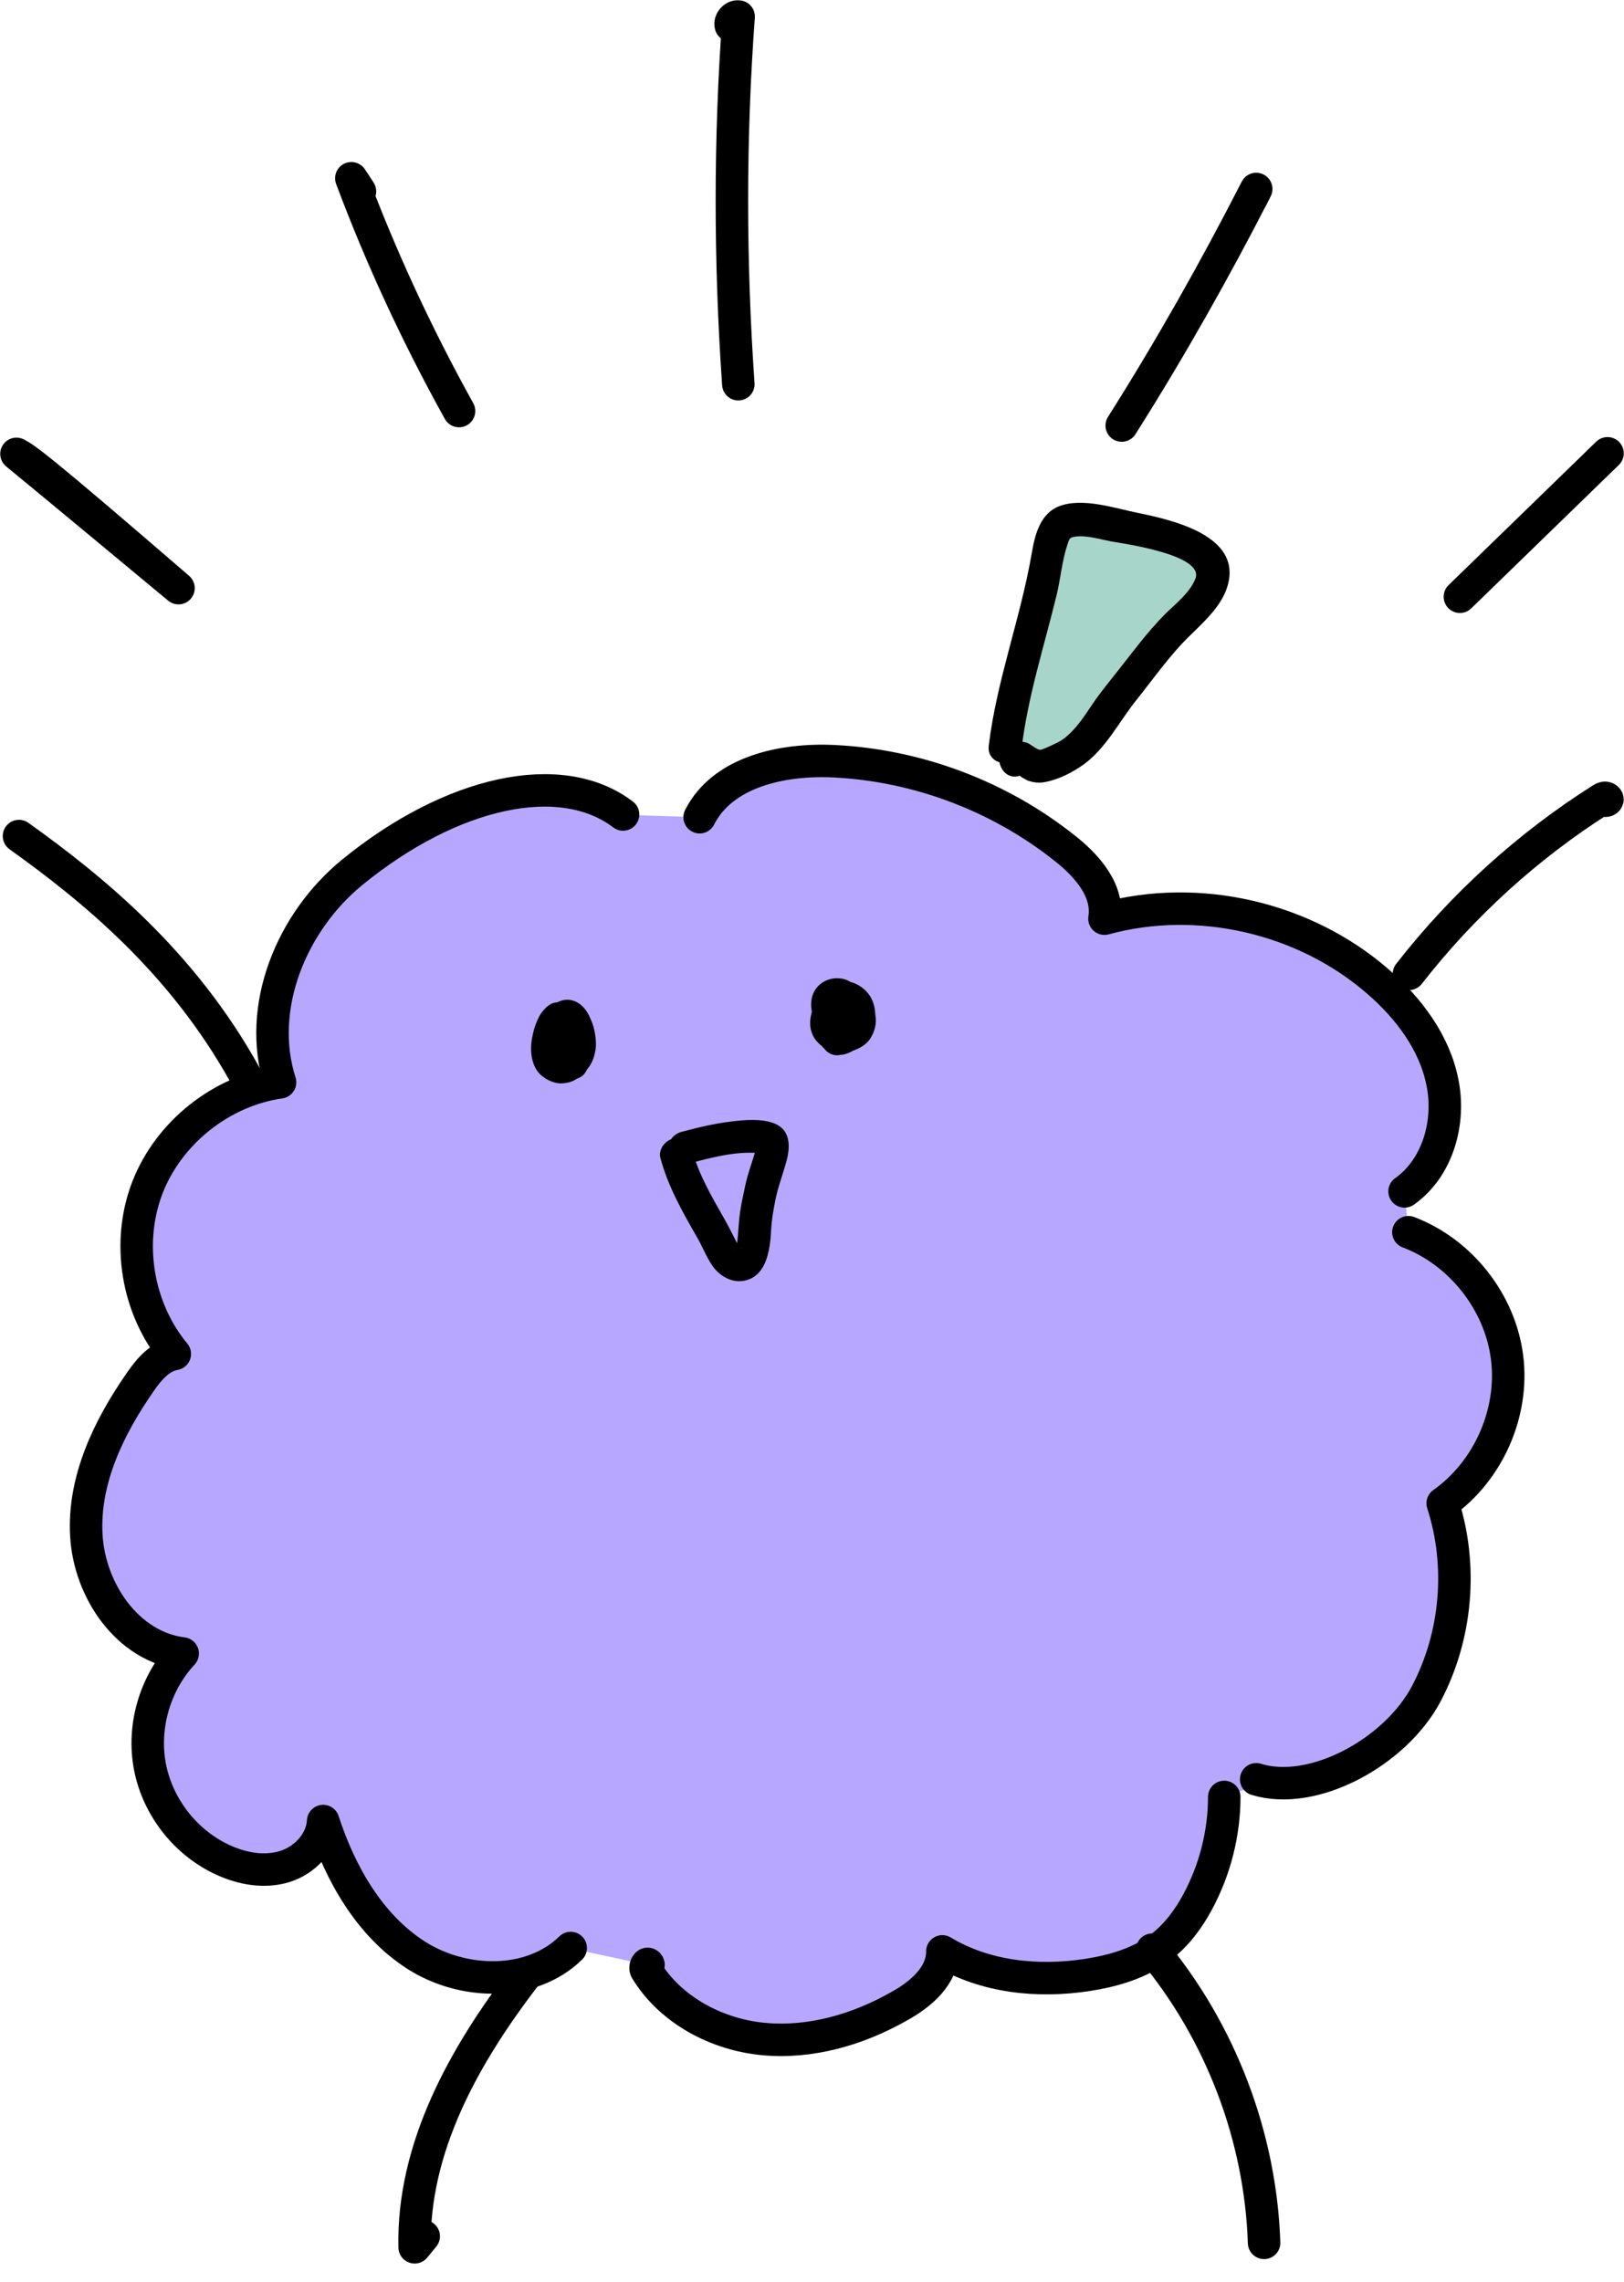 <svg width="79" height="111" viewBox="0 0 79 111" fill="none" xmlns="http://www.w3.org/2000/svg">
<g clip-path="url(#clip0_1540_5563)">
<path d="M27.744 94.778C25.814 96.662 22.518 96.588 20.232 95.133C17.945 93.678 16.539 91.167 15.702 88.601C15.663 89.628 14.817 90.51 13.835 90.814C12.854 91.118 11.761 90.927 10.838 90.496C9.036 89.669 7.664 87.936 7.281 85.98C6.898 84.023 7.498 81.909 8.87 80.451C6.196 80.118 4.329 77.383 4.181 74.693C4.033 72.004 5.277 69.422 6.819 67.225C7.235 66.622 7.765 65.999 8.486 65.878C6.647 63.662 6.133 60.452 7.161 57.768C8.205 55.086 10.762 53.056 13.605 52.665C12.44 49.035 14.149 44.873 17.117 42.449C21.946 38.504 27.269 37.333 30.291 39.636L34.034 39.755C35.162 37.517 38.075 36.908 40.577 37.031C44.633 37.231 48.608 38.727 51.785 41.255C52.874 42.123 53.945 43.326 53.727 44.69C58.3 43.443 63.449 44.639 67.02 47.739C68.516 49.033 69.766 50.706 70.166 52.648C70.551 54.588 69.941 56.799 68.326 57.957L68.512 59.942C71.058 60.908 72.972 63.341 73.312 66.034C73.653 68.727 72.4 71.566 70.18 73.13C71.163 76.162 70.865 79.597 69.373 82.411C67.88 85.225 63.889 87.417 61.107 86.557L61.713 86.618L59.553 87.431C59.551 89.204 59.1 90.963 58.266 92.522C57.809 93.379 57.213 94.173 56.445 94.756C55.433 95.524 54.155 95.895 52.895 96.09C50.489 96.46 47.921 96.201 45.84 94.943C45.848 96.137 44.774 97.043 43.733 97.615C41.733 98.751 39.426 99.421 37.144 99.207C34.861 98.993 32.612 97.799 31.424 95.842C31.341 95.705 31.496 95.447 31.545 95.597L27.744 94.778Z" fill="#B8A7FF"/>
<path d="M48.895 36.355C49.241 33.409 50.208 30.687 50.853 27.803C51.002 27.125 51.056 25.471 51.972 25.338C52.757 25.224 53.732 25.467 54.475 25.606C55.17 25.741 55.883 25.861 56.555 26.074C57.242 26.288 58.711 26.742 58.969 27.542C59.337 28.691 57.592 30.013 56.956 30.723C56.051 31.711 55.264 32.808 54.417 33.851C53.847 34.55 53.336 35.466 52.721 36.129C52.269 36.615 51.688 36.943 51.072 37.139C50.839 37.212 50.637 37.304 50.385 37.247C50.038 37.164 49.766 36.669 49.399 36.954" fill="#A8D5CA"/>
<path d="M11.905 52.268C8.864 46.789 4.517 43.241 0.924 40.671" stroke="black" stroke-width="1.58" stroke-miterlimit="10" stroke-linecap="round" stroke-linejoin="round"/>
<path d="M25.528 96.15C22.578 99.994 20.062 104.494 20.171 109.323C20.318 109.144 20.465 108.966 20.612 108.787" stroke="black" stroke-width="1.58" stroke-miterlimit="10" stroke-linecap="round" stroke-linejoin="round"/>
<path d="M56.05 94.845C59.371 98.822 61.321 103.933 61.492 109.107" stroke="black" stroke-width="1.58" stroke-miterlimit="10" stroke-linecap="round" stroke-linejoin="round"/>
<path d="M68.512 59.942C71.058 60.908 72.972 63.341 73.312 66.034C73.653 68.727 72.4 71.565 70.18 73.13C71.163 76.162 70.865 79.597 69.373 82.411C67.88 85.225 63.889 87.417 61.107 86.557" stroke="black" stroke-width="1.58" stroke-miterlimit="10" stroke-linecap="round" stroke-linejoin="round"/>
<path d="M59.554 87.415C59.553 89.188 59.102 90.947 58.268 92.506C57.811 93.363 57.215 94.157 56.447 94.74C55.435 95.508 54.157 95.879 52.896 96.074C50.49 96.444 47.922 96.185 45.841 94.927C45.85 96.121 44.776 97.028 43.735 97.599C41.735 98.735 39.428 99.405 37.145 99.191C34.862 98.977 32.614 97.783 31.426 95.826C31.343 95.689 31.498 95.431 31.547 95.581" stroke="black" stroke-width="1.58" stroke-miterlimit="10" stroke-linecap="round" stroke-linejoin="round"/>
<path d="M68.539 47.376C71.148 44.03 74.324 41.143 77.904 38.878C77.99 38.822 78.108 38.769 78.18 38.857C78.253 38.929 78.036 39.004 78.078 38.911" stroke="black" stroke-width="1.58" stroke-miterlimit="10" stroke-linecap="round" stroke-linejoin="round"/>
<path d="M68.326 57.957C69.939 56.815 70.567 54.59 70.166 52.648C69.782 50.708 68.516 49.033 67.019 47.739C63.449 44.639 58.3 43.443 53.727 44.69C53.945 43.326 52.876 42.107 51.785 41.255C48.608 38.727 44.633 37.231 40.577 37.031C38.075 36.908 35.16 37.533 34.034 39.755" stroke="black" stroke-width="1.58" stroke-miterlimit="10" stroke-linecap="round" stroke-linejoin="round"/>
<path d="M30.309 39.622C27.286 37.319 21.963 38.49 17.134 42.434C14.184 44.844 12.459 49.005 13.623 52.651C10.778 53.057 8.22 55.087 7.178 57.754C6.134 60.436 6.664 63.648 8.504 65.864C7.782 65.984 7.252 66.608 6.837 67.21C5.292 69.423 4.051 71.989 4.199 74.679C4.346 77.369 6.198 80.102 8.887 80.437C7.532 81.896 6.916 84.009 7.298 85.965C7.681 87.921 9.037 89.653 10.855 90.481C11.795 90.914 12.871 91.103 13.853 90.799C14.834 90.496 15.664 89.612 15.72 88.587C16.556 91.153 17.979 93.665 20.25 95.118C22.536 96.574 25.832 96.648 27.762 94.764" stroke="black" stroke-width="1.58" stroke-miterlimit="10" stroke-linecap="round" stroke-linejoin="round"/>
<path d="M27.316 51.405C27.726 51.495 28.194 51.333 28.422 50.985C28.668 50.623 28.63 50.2 28.46 49.812C28.345 49.511 28.128 49.263 27.875 49.061C27.755 48.968 27.618 48.89 27.479 48.827C27.262 48.741 27.006 48.731 26.801 48.84C26.648 48.921 26.541 49.023 26.431 49.157C26.268 49.334 26.164 49.565 26.078 49.782C25.971 50.045 25.91 50.329 25.867 50.598C25.78 51.138 25.854 51.838 26.264 52.25C26.529 52.502 26.881 52.683 27.25 52.704C27.588 52.706 27.936 52.612 28.185 52.379C28.632 51.941 28.725 51.338 28.657 50.735C28.595 50.229 28.327 49.686 27.854 49.429C27.517 49.25 27.174 49.135 26.791 49.258C26.458 49.369 26.223 49.619 26.094 49.945C26.011 50.13 25.988 50.353 25.983 50.562C25.991 50.804 26 51.031 26.075 51.248C26.159 51.53 26.263 51.782 26.449 52.011C26.664 52.274 26.94 52.415 27.272 52.48C27.905 52.593 28.531 52.14 28.674 51.526C28.808 50.992 28.754 50.406 28.482 49.911C28.346 49.656 28.162 49.412 27.903 49.257C27.691 49.123 27.474 49.036 27.232 49.044C26.892 49.058 26.677 49.278 26.459 49.514C26.295 49.707 26.156 49.967 26.082 50.217C25.985 50.546 25.953 50.865 25.983 51.206C26.07 51.94 26.691 52.486 27.433 52.481C27.803 52.486 28.199 52.397 28.469 52.118C28.755 51.84 28.884 51.515 28.953 51.151C29.012 50.883 28.992 50.607 28.954 50.346C28.917 50.068 28.833 49.786 28.713 49.532C28.532 49.095 28.186 48.689 27.692 48.639C27.213 48.591 26.795 48.903 26.578 49.3C26.439 49.56 26.316 49.822 26.24 50.088C26.167 50.339 26.107 50.607 26.114 50.865C26.115 51.171 26.148 51.481 26.298 51.754C26.476 52.062 26.755 52.332 27.116 52.432C27.288 52.482 27.462 52.516 27.639 52.517C27.897 52.511 28.124 52.502 28.335 52.33C28.493 52.201 28.561 51.998 28.66 51.815C28.742 51.646 28.707 51.352 28.626 51.199C28.546 51.03 28.371 50.851 28.183 50.8C27.98 50.731 27.755 50.724 27.567 50.834C27.514 50.877 27.447 50.903 27.395 50.946C27.289 51.032 27.212 51.153 27.168 51.278C27.129 51.338 27.107 51.4 27.069 51.461C27.264 51.287 27.474 51.115 27.669 50.941C27.653 50.94 27.621 50.937 27.604 50.951C27.669 50.941 27.749 50.949 27.814 50.94C27.701 50.944 27.605 50.935 27.494 50.924C27.556 50.946 27.635 50.954 27.698 50.976C27.635 50.954 27.572 50.948 27.511 50.909C27.572 50.948 27.634 50.97 27.694 51.008C27.648 50.988 27.618 50.968 27.589 50.933C27.632 50.986 27.693 51.024 27.736 51.077C27.707 51.042 27.663 51.005 27.634 50.97C27.677 51.023 27.702 51.09 27.745 51.142C27.718 51.091 27.691 51.04 27.68 50.991C27.706 51.058 27.715 51.123 27.741 51.19C27.717 51.107 27.694 51.008 27.688 50.911C27.698 50.976 27.69 51.056 27.699 51.122C27.699 50.961 27.717 50.785 27.749 50.627C27.727 50.689 27.719 50.769 27.696 50.831C27.754 50.579 27.843 50.331 27.963 50.101C27.925 50.161 27.902 50.224 27.864 50.284C27.904 50.208 27.96 50.133 28.016 50.058C27.963 50.101 27.925 50.161 27.872 50.205C27.891 50.174 27.927 50.145 27.96 50.133C27.907 50.176 27.84 50.201 27.788 50.244C27.805 50.23 27.839 50.217 27.855 50.219C27.788 50.244 27.722 50.254 27.655 50.279C27.671 50.281 27.689 50.267 27.705 50.268C27.639 50.278 27.559 50.27 27.494 50.279C27.51 50.281 27.526 50.282 27.542 50.284C27.48 50.262 27.4 50.254 27.338 50.231C27.354 50.233 27.384 50.252 27.4 50.254C27.339 50.215 27.277 50.193 27.216 50.154C27.247 50.174 27.261 50.191 27.276 50.209C27.233 50.156 27.172 50.118 27.129 50.065C27.174 50.102 27.201 50.153 27.244 50.206C27.201 50.153 27.175 50.086 27.132 50.033C27.215 50.17 27.28 50.322 27.33 50.472C27.304 50.405 27.295 50.34 27.269 50.273C27.331 50.456 27.36 50.652 27.372 50.847C27.363 50.782 27.371 50.702 27.361 50.636C27.363 50.782 27.363 50.943 27.332 51.085C27.355 51.022 27.363 50.943 27.385 50.88C27.36 50.975 27.335 51.053 27.296 51.129C27.334 51.069 27.356 51.007 27.395 50.946C27.374 50.992 27.335 51.053 27.3 51.081C27.353 51.038 27.391 50.978 27.444 50.935C27.409 50.963 27.374 50.992 27.339 51.021C27.391 50.978 27.458 50.952 27.511 50.909C27.46 50.936 27.425 50.965 27.359 50.975C27.427 50.949 27.492 50.94 27.559 50.914C27.509 50.925 27.444 50.935 27.379 50.944C27.444 50.935 27.524 50.943 27.589 50.933C27.492 50.94 27.396 50.93 27.302 50.904C27.364 50.927 27.444 50.935 27.506 50.957C27.458 50.952 27.412 50.931 27.366 50.911C27.427 50.949 27.489 50.971 27.549 51.01C27.503 50.989 27.458 50.952 27.414 50.916C27.457 50.968 27.517 51.007 27.56 51.059C27.532 51.024 27.503 50.989 27.474 50.954C27.517 51.007 27.543 51.074 27.586 51.126C27.559 51.075 27.532 51.024 27.506 50.957C27.532 51.024 27.541 51.09 27.567 51.157C27.543 51.074 27.535 50.992 27.527 50.911C27.537 50.976 27.529 51.056 27.538 51.121C27.535 50.992 27.546 50.881 27.575 50.755C27.553 50.817 27.545 50.897 27.522 50.959C27.553 50.817 27.597 50.692 27.658 50.57C27.62 50.63 27.597 50.692 27.559 50.753C27.601 50.66 27.658 50.57 27.73 50.496C27.677 50.539 27.639 50.6 27.586 50.643C27.639 50.6 27.676 50.555 27.744 50.514C27.481 50.568 27.219 50.606 26.956 50.66C27.004 50.665 27.05 50.686 27.081 50.705C27.02 50.666 26.958 50.644 26.897 50.606C26.943 50.627 27.004 50.665 27.049 50.702C27.006 50.649 26.945 50.611 26.902 50.558C26.961 50.612 27.018 50.682 27.06 50.751C27.017 50.698 26.991 50.631 26.948 50.579C27.018 50.682 27.071 50.8 27.107 50.917C27.082 50.85 27.073 50.785 27.047 50.718C27.098 50.852 27.115 50.998 27.133 51.145C27.163 51.003 27.154 50.938 27.16 50.874C27.165 50.987 27.154 51.099 27.128 51.193C27.15 51.131 27.158 51.051 27.181 50.989C27.158 51.051 27.136 51.113 27.114 51.175C27.152 51.115 27.174 51.053 27.213 50.992C27.194 51.022 27.173 51.069 27.138 51.097C27.19 51.054 27.229 50.994 27.281 50.951C27.262 50.981 27.229 50.994 27.194 51.022C27.246 50.979 27.313 50.954 27.366 50.911C27.332 50.923 27.297 50.952 27.264 50.965C27.331 50.939 27.396 50.93 27.463 50.904C27.43 50.917 27.38 50.928 27.348 50.925C27.414 50.916 27.494 50.924 27.559 50.914C27.494 50.924 27.446 50.919 27.383 50.896C27.446 50.919 27.525 50.927 27.588 50.949C27.556 50.946 27.525 50.927 27.509 50.925C27.57 50.964 27.632 50.986 27.693 51.024C27.663 51.005 27.616 50.984 27.588 50.949C27.631 51.002 27.691 51.04 27.734 51.093C27.69 51.056 27.647 51.004 27.619 50.952C27.663 51.005 27.688 51.072 27.731 51.125C27.661 51.021 27.623 50.92 27.586 50.804C27.612 50.871 27.621 50.937 27.647 51.004C27.597 50.853 27.564 50.705 27.564 50.544C27.573 50.609 27.566 50.689 27.575 50.755C27.57 50.641 27.58 50.546 27.591 50.434C27.569 50.496 27.561 50.576 27.538 50.638C27.545 50.574 27.566 50.528 27.602 50.483C27.564 50.544 27.542 50.606 27.503 50.667C27.522 50.636 27.542 50.606 27.561 50.576C27.508 50.619 27.47 50.679 27.417 50.723C27.435 50.708 27.452 50.694 27.47 50.679C27.417 50.723 27.35 50.748 27.297 50.791C27.315 50.777 27.332 50.762 27.364 50.766C27.297 50.791 27.232 50.801 27.165 50.826C27.183 50.812 27.214 50.815 27.246 50.818C27.181 50.828 27.101 50.82 27.036 50.829C27.068 50.832 27.099 50.836 27.131 50.839C27.069 50.816 26.989 50.808 26.927 50.786C26.991 50.792 27.036 50.829 27.098 50.852C27.037 50.813 26.975 50.791 26.915 50.752C26.975 50.791 27.036 50.829 27.08 50.866C27.037 50.813 26.977 50.775 26.934 50.722C26.978 50.759 27.021 50.812 27.049 50.863C27.005 50.81 26.98 50.743 26.937 50.69C26.993 50.776 27.032 50.861 27.056 50.944C27.031 50.877 27.021 50.812 26.996 50.745C27.047 50.879 27.064 51.025 27.067 51.155C27.058 51.089 27.066 51.009 27.056 50.944C27.059 51.073 27.048 51.185 27.035 51.312C27.058 51.25 27.066 51.17 27.088 51.108C27.064 51.187 27.04 51.265 27 51.341C27.038 51.281 27.061 51.218 27.099 51.158C27.078 51.204 27.042 51.249 27.005 51.293C27.058 51.25 27.096 51.19 27.149 51.147C27.114 51.175 27.094 51.206 27.059 51.234C27.112 51.191 27.179 51.166 27.232 51.123C27.198 51.136 27.163 51.164 27.13 51.177C27.197 51.151 27.262 51.142 27.329 51.117C27.296 51.129 27.246 51.14 27.214 51.137C27.28 51.128 27.359 51.136 27.425 51.126C27.359 51.136 27.311 51.131 27.249 51.108C27.311 51.131 27.391 51.139 27.453 51.161C27.375 51.137 27.313 51.115 27.251 51.093C27.311 51.131 27.374 51.153 27.434 51.192C27.388 51.171 27.358 51.152 27.329 51.117C27.372 51.169 27.433 51.208 27.476 51.26C27.447 51.225 27.402 51.188 27.374 51.153C27.417 51.206 27.442 51.273 27.485 51.326C27.442 51.273 27.417 51.206 27.406 51.157C27.431 51.224 27.441 51.289 27.466 51.356C27.429 51.239 27.409 51.125 27.404 51.011C27.414 51.077 27.406 51.157 27.415 51.222C27.404 51.011 27.425 50.804 27.479 50.584C27.457 50.646 27.449 50.726 27.427 50.788C27.481 50.568 27.55 50.365 27.651 50.166C27.612 50.227 27.59 50.289 27.551 50.349C27.593 50.257 27.649 50.182 27.721 50.109C27.668 50.152 27.63 50.212 27.577 50.255C27.595 50.241 27.612 50.227 27.631 50.196C27.368 50.25 27.106 50.288 26.843 50.342C26.891 50.347 26.921 50.366 26.968 50.387C26.907 50.349 26.845 50.327 26.784 50.288C26.845 50.327 26.905 50.365 26.95 50.401C26.907 50.349 26.846 50.31 26.803 50.258C26.877 50.33 26.95 50.401 27.006 50.488C26.963 50.435 26.937 50.368 26.894 50.315C26.951 50.386 26.991 50.47 27.015 50.553C26.99 50.486 26.98 50.421 26.955 50.354C26.966 50.403 26.977 50.453 26.986 50.518C26.977 50.453 26.985 50.373 26.976 50.307C26.972 50.339 26.969 50.371 26.966 50.403C26.988 50.341 26.996 50.261 27.019 50.199C27.017 50.215 27.015 50.231 26.998 50.245C27.036 50.185 27.059 50.122 27.097 50.062C27.095 50.078 27.078 50.092 27.06 50.106C27.113 50.063 27.151 50.003 27.204 49.96C27.186 49.974 27.186 49.974 27.169 49.989C27.221 49.946 27.288 49.92 27.341 49.877C27.324 49.891 27.308 49.89 27.29 49.904C27.357 49.879 27.423 49.869 27.49 49.844C27.456 49.856 27.44 49.855 27.407 49.867C27.472 49.858 27.552 49.866 27.617 49.856C27.552 49.866 27.49 49.844 27.426 49.837C27.236 49.802 26.984 49.905 26.843 50.02C26.685 50.149 26.567 50.363 26.562 50.572C26.557 50.781 26.6 50.995 26.745 51.154C26.788 51.207 26.849 51.245 26.892 51.298C27.048 51.346 27.172 51.391 27.316 51.405Z" fill="black"/>
<path d="M40.208 49.805C40.247 50.05 40.351 50.303 40.508 50.496C40.711 50.726 40.988 50.85 41.274 50.895C41.401 50.908 41.531 50.905 41.646 50.884C41.907 50.846 42.088 50.655 42.235 50.476C42.345 50.343 42.428 50.157 42.492 50.003C42.617 49.564 42.611 49.145 42.459 48.727C42.307 48.324 41.983 48.018 41.613 47.852C41.213 47.666 40.755 47.733 40.394 47.954C40.083 48.165 39.875 48.466 39.728 48.806C39.495 49.362 39.509 50.024 39.776 50.567C39.883 50.787 40.039 50.996 40.251 51.13C40.509 51.285 40.808 51.364 41.106 51.281C41.537 51.163 41.872 50.875 42.104 50.495C42.316 50.146 42.486 49.744 42.494 49.342C42.512 48.845 42.34 48.312 41.882 48.056C41.639 47.919 41.374 47.828 41.083 47.831C40.857 47.84 40.645 47.867 40.44 47.975C40.218 48.098 40.092 48.23 39.929 48.407C39.748 48.614 39.591 48.889 39.516 49.155C39.399 49.514 39.362 49.881 39.488 50.232C39.734 50.982 40.694 51.368 41.427 51.136C41.81 51.014 42.185 50.81 42.383 50.443C42.599 50.062 42.674 49.635 42.54 49.202C42.443 48.886 42.33 48.569 42.114 48.321C41.897 48.074 41.608 47.9 41.272 47.882C40.729 47.827 40.246 48.149 39.945 48.57C39.664 48.96 39.515 49.477 39.612 49.954C39.69 50.3 39.858 50.559 40.125 50.779C40.229 50.87 40.368 50.933 40.507 50.995C40.77 51.102 41.058 51.115 41.328 50.997C41.871 50.73 42.114 50.078 42.124 49.498C42.139 48.871 41.976 48.243 41.469 47.837C41.202 47.617 40.822 47.546 40.477 47.608C40.05 47.694 39.7 47.965 39.547 48.368C39.329 48.927 39.555 49.562 39.761 50.082C39.823 50.265 39.902 50.435 39.964 50.618C39.939 50.551 39.929 50.486 39.904 50.419C39.929 50.486 39.953 50.569 39.961 50.65C39.952 50.585 39.96 50.505 39.95 50.439C39.949 50.455 39.949 50.455 39.947 50.471C39.942 50.68 40.001 50.896 40.13 51.054C40.259 51.212 40.473 51.33 40.682 51.335C41.1 51.345 41.532 51.05 41.545 50.6C41.56 50.296 41.458 50.028 41.358 49.743C41.267 49.525 41.176 49.306 41.103 49.073C41.129 49.14 41.138 49.206 41.164 49.273C41.116 49.107 41.068 48.941 41.052 48.778C41.062 48.843 41.054 48.923 41.063 48.989C41.054 48.923 41.06 48.859 41.083 48.797C41.06 48.859 41.052 48.939 41.03 49.001C41.035 48.953 41.054 48.923 41.075 48.877C41.036 48.938 41.014 49 40.975 49.06C40.995 49.03 41.014 49 41.033 48.969C40.98 49.013 40.942 49.073 40.889 49.116C40.908 49.086 40.942 49.073 40.959 49.059C40.907 49.102 40.84 49.127 40.787 49.17C40.822 49.142 40.856 49.129 40.905 49.118C40.838 49.143 40.773 49.153 40.706 49.178C40.755 49.167 40.805 49.156 40.87 49.146C40.805 49.156 40.725 49.148 40.66 49.157C40.691 49.161 40.723 49.164 40.771 49.169C40.709 49.146 40.629 49.138 40.567 49.116C40.599 49.119 40.645 49.14 40.675 49.159C40.615 49.121 40.553 49.098 40.492 49.06C40.522 49.079 40.553 49.098 40.581 49.133C40.538 49.081 40.478 49.042 40.435 48.99C40.479 49.026 40.507 49.078 40.55 49.13C40.507 49.078 40.481 49.011 40.438 48.958C40.479 49.026 40.519 49.111 40.543 49.194C40.518 49.127 40.508 49.062 40.483 48.995C40.532 49.145 40.549 49.291 40.567 49.438C40.557 49.373 40.565 49.293 40.556 49.227C40.557 49.373 40.557 49.534 40.527 49.676C40.549 49.614 40.557 49.534 40.58 49.472C40.554 49.566 40.528 49.66 40.487 49.752C40.525 49.692 40.547 49.63 40.586 49.569C40.565 49.615 40.528 49.66 40.492 49.704C40.544 49.661 40.583 49.601 40.635 49.558C40.616 49.588 40.581 49.617 40.547 49.63C40.6 49.587 40.667 49.561 40.72 49.518C40.702 49.532 40.669 49.545 40.651 49.559C40.862 49.548 41.072 49.537 41.267 49.525C41.189 49.501 41.127 49.478 41.065 49.456C41.125 49.494 41.187 49.517 41.248 49.555C41.202 49.534 41.157 49.498 41.112 49.461C41.155 49.514 41.216 49.552 41.259 49.605C41.23 49.569 41.186 49.533 41.173 49.499C41.216 49.552 41.241 49.619 41.285 49.672C41.256 49.636 41.229 49.585 41.218 49.536C41.243 49.603 41.253 49.668 41.278 49.735C41.267 49.686 41.241 49.619 41.248 49.555C41.257 49.62 41.249 49.7 41.259 49.766C41.251 49.684 41.259 49.605 41.283 49.526C41.261 49.589 41.253 49.668 41.23 49.731C41.256 49.636 41.281 49.542 41.339 49.452C41.301 49.512 41.278 49.574 41.24 49.635C41.281 49.542 41.355 49.453 41.411 49.378C41.358 49.421 41.32 49.482 41.267 49.525C41.321 49.466 41.374 49.423 41.444 49.365C41.392 49.408 41.325 49.434 41.272 49.477C41.323 49.45 41.374 49.423 41.423 49.412C41.356 49.437 41.291 49.447 41.224 49.472C41.273 49.461 41.307 49.448 41.355 49.453C41.289 49.463 41.21 49.455 41.144 49.464C41.176 49.467 41.208 49.471 41.256 49.475C41.194 49.453 41.114 49.445 41.052 49.422C41.084 49.426 41.13 49.447 41.16 49.466C41.1 49.427 41.037 49.405 40.977 49.367C41.023 49.387 41.053 49.407 41.082 49.442C41.039 49.389 40.978 49.351 40.935 49.298C40.98 49.335 41.023 49.387 41.065 49.456C41.022 49.403 40.996 49.336 40.953 49.284C41.023 49.387 41.06 49.504 41.096 49.62C41.071 49.553 41.061 49.488 41.036 49.421C41.072 49.537 41.095 49.636 41.115 49.751C41.106 49.686 41.114 49.606 41.104 49.541C41.114 49.606 41.107 49.67 41.085 49.732C41.107 49.67 41.115 49.59 41.138 49.528C41.131 49.592 41.111 49.638 41.072 49.699C41.111 49.638 41.133 49.576 41.171 49.515C41.133 49.576 41.096 49.62 41.058 49.681C41.111 49.638 41.149 49.577 41.202 49.534C41.149 49.577 41.112 49.622 41.044 49.663C41.096 49.62 41.163 49.595 41.216 49.552C41.147 49.593 41.08 49.619 41.013 49.644C41.08 49.619 41.146 49.609 41.213 49.584C41.13 49.608 41.047 49.632 40.967 49.623C41.032 49.614 41.112 49.622 41.178 49.612C41.096 49.62 41.001 49.611 40.922 49.587C40.985 49.609 41.064 49.617 41.127 49.64C41.048 49.616 40.97 49.592 40.91 49.553C40.97 49.592 41.032 49.614 41.093 49.652C41.017 49.612 40.958 49.558 40.883 49.502C40.926 49.555 40.986 49.593 41.029 49.646C41.015 49.628 40.985 49.609 40.972 49.576C41.015 49.628 41.04 49.695 41.083 49.748C41.055 49.713 41.042 49.679 41.029 49.646C41.055 49.713 41.064 49.778 41.09 49.845C41.079 49.796 41.069 49.73 41.058 49.681C41.068 49.746 41.059 49.826 41.069 49.892C41.063 49.794 41.071 49.715 41.096 49.62C41.074 49.683 41.066 49.762 41.044 49.825C41.074 49.683 41.119 49.558 41.179 49.435C41.141 49.496 41.119 49.558 41.08 49.619C41.139 49.512 41.199 49.405 41.288 49.317C41.235 49.361 41.197 49.421 41.144 49.464C41.199 49.405 41.251 49.362 41.32 49.321C41.267 49.364 41.2 49.389 41.148 49.432C41.199 49.405 41.234 49.376 41.283 49.365C41.216 49.391 41.151 49.4 41.084 49.426C41.117 49.413 41.151 49.4 41.183 49.404C41.117 49.413 41.037 49.405 40.972 49.414C41.053 49.407 41.149 49.416 41.227 49.44C41.165 49.418 41.085 49.41 41.023 49.387C41.071 49.392 41.133 49.415 41.179 49.435C41.119 49.397 41.057 49.375 40.996 49.336C41.042 49.357 41.072 49.376 41.101 49.411C41.058 49.359 40.998 49.32 40.955 49.268C40.983 49.303 41.014 49.322 41.042 49.357C40.999 49.304 40.974 49.237 40.931 49.185C40.959 49.22 40.971 49.269 40.983 49.303C40.958 49.236 40.948 49.17 40.923 49.103C40.948 49.17 40.958 49.236 40.951 49.3C40.942 49.234 40.95 49.154 40.94 49.089C40.947 49.186 40.935 49.298 40.91 49.392C40.932 49.33 40.94 49.25 40.963 49.188C40.931 49.346 40.868 49.485 40.806 49.623C40.844 49.563 40.867 49.501 40.905 49.44C40.844 49.563 40.768 49.684 40.678 49.772C40.731 49.729 40.769 49.668 40.822 49.625C40.768 49.684 40.697 49.741 40.629 49.783C40.681 49.74 40.748 49.714 40.801 49.671C40.766 49.7 40.717 49.711 40.665 49.738C40.733 49.713 40.798 49.703 40.865 49.678C40.831 49.69 40.8 49.687 40.766 49.7C40.831 49.69 40.911 49.698 40.977 49.689C40.945 49.686 40.929 49.684 40.897 49.681C40.959 49.703 41.039 49.711 41.101 49.734C41.069 49.73 41.055 49.713 41.039 49.711C41.099 49.75 41.162 49.772 41.222 49.81C41.192 49.791 41.178 49.774 41.147 49.754C41.19 49.807 41.251 49.845 41.294 49.898C41.265 49.863 41.235 49.844 41.208 49.793C41.251 49.845 41.276 49.913 41.319 49.965C41.278 49.897 41.238 49.812 41.214 49.729C41.24 49.796 41.249 49.861 41.275 49.928C41.238 49.812 41.203 49.679 41.2 49.55C41.209 49.616 41.202 49.696 41.211 49.761C41.208 49.632 41.221 49.504 41.25 49.378C41.227 49.44 41.219 49.52 41.197 49.582C41.226 49.456 41.27 49.332 41.331 49.209C41.293 49.27 41.27 49.332 41.232 49.392C41.272 49.316 41.33 49.225 41.384 49.166C41.331 49.209 41.293 49.27 41.24 49.313C41.277 49.268 41.33 49.225 41.381 49.198C41.328 49.241 41.261 49.266 41.208 49.309C41.243 49.281 41.293 49.27 41.326 49.257C41.259 49.282 41.194 49.292 41.127 49.317C41.176 49.306 41.21 49.293 41.258 49.298C41.192 49.308 41.112 49.3 41.047 49.309C41.095 49.314 41.127 49.317 41.159 49.321C41.096 49.298 41.017 49.29 40.955 49.268C41.018 49.274 41.065 49.295 41.125 49.333C41.065 49.295 41.002 49.273 40.942 49.234C40.988 49.255 41.033 49.292 41.077 49.328C41.034 49.276 40.974 49.237 40.931 49.185C40.99 49.239 41.033 49.292 41.076 49.344C41.033 49.292 41.007 49.225 40.964 49.172C41.006 49.241 41.033 49.292 41.057 49.375C41.031 49.308 41.022 49.242 40.996 49.175C41.034 49.276 41.041 49.373 41.047 49.47C41.037 49.405 41.045 49.325 41.036 49.26C41.042 49.357 41.033 49.453 41.005 49.563C41.028 49.501 41.036 49.421 41.058 49.359C41.034 49.437 41.01 49.515 40.97 49.592C41.009 49.531 41.031 49.469 41.069 49.408C41.031 49.469 40.993 49.529 40.954 49.59C41.007 49.547 41.045 49.486 41.098 49.443C41.08 49.458 41.063 49.472 41.045 49.486C41.163 49.434 41.299 49.367 41.417 49.314C41.401 49.313 41.384 49.327 41.368 49.325C41.433 49.316 41.513 49.324 41.578 49.315C41.53 49.31 41.481 49.321 41.435 49.3C41.497 49.322 41.577 49.33 41.639 49.353C41.607 49.35 41.577 49.33 41.561 49.329C41.621 49.367 41.684 49.389 41.744 49.428C41.714 49.409 41.7 49.391 41.669 49.372C41.712 49.425 41.773 49.463 41.816 49.516C41.801 49.498 41.771 49.479 41.758 49.445C41.801 49.498 41.827 49.565 41.87 49.618C41.841 49.583 41.83 49.533 41.803 49.482C41.829 49.549 41.838 49.615 41.864 49.682C41.852 49.632 41.841 49.583 41.83 49.533C41.759 49.123 41.307 48.804 40.896 48.891C40.42 48.972 40.139 49.363 40.208 49.805Z" fill="black"/>
<path d="M33.495 56.605C34.555 56.325 35.681 56.02 36.787 56.083C36.883 56.092 36.978 56.102 37.074 56.111C37.281 56.133 37.029 56.075 37.122 56.116C37.029 56.075 36.704 55.784 36.814 55.65C36.779 55.679 36.795 55.842 36.774 55.888C36.617 56.484 36.384 57.041 36.257 57.657C36.134 58.24 35.995 58.823 35.95 59.43C35.921 59.718 35.909 59.99 35.88 60.278C35.871 60.373 35.861 60.469 35.836 60.563C35.813 60.625 35.789 60.703 35.767 60.766C35.764 60.797 35.746 60.812 35.743 60.844C35.781 60.783 35.781 60.783 35.744 60.828C35.658 60.883 35.779 60.799 35.764 60.797C35.846 60.774 35.933 60.718 36.03 60.712C36.143 60.707 35.979 60.739 36.014 60.71C36.03 60.712 36.044 60.729 36.044 60.729C36.106 60.752 36.091 60.75 36.03 60.712C36.03 60.712 36.118 60.801 36.06 60.731C36.032 60.696 36.003 60.66 35.958 60.624C35.901 60.553 35.958 60.624 35.957 60.64C35.915 60.571 35.874 60.502 35.832 60.434C35.643 60.076 35.471 59.704 35.265 59.345C34.663 58.285 33.989 57.138 33.698 56.029C33.579 55.614 33.208 55.303 32.764 55.387C32.37 55.46 32.019 55.908 32.122 56.321C32.484 57.679 33.181 58.926 33.88 60.14C34.156 60.603 34.345 61.122 34.654 61.572C35.048 62.143 35.752 62.504 36.44 62.235C37.128 61.966 37.35 61.199 37.448 60.548C37.5 60.199 37.505 59.829 37.54 59.478C37.577 59.111 37.644 58.763 37.713 58.4C37.845 57.736 38.083 57.132 38.262 56.473C38.444 55.782 38.461 54.978 37.688 54.659C37.053 54.401 36.223 54.479 35.571 54.558C34.755 54.653 33.962 54.847 33.168 55.057C32.755 55.16 32.442 55.548 32.526 55.991C32.632 56.373 33.066 56.706 33.495 56.605Z" fill="black"/>
<path d="M49.695 36.42C50 33.873 50.793 31.439 51.398 28.954C51.592 28.151 51.663 27.288 51.919 26.509C52.011 26.228 52.019 26.148 52.281 26.11C52.822 26.02 53.509 26.234 54.047 26.337C54.648 26.445 58.606 26.989 58.15 28.152C57.869 28.865 57.155 29.389 56.635 29.917C55.809 30.752 55.118 31.698 54.398 32.608C53.99 33.131 53.551 33.651 53.173 34.209C52.813 34.736 52.467 35.297 51.988 35.733C51.774 35.937 51.533 36.09 51.263 36.208C51.127 36.274 50.671 36.486 50.591 36.478C50.369 36.44 50.153 36.192 49.918 36.12C49.604 36.04 49.309 36.091 49.036 36.241C48.133 36.73 48.809 38.168 49.729 37.68C49.54 37.79 49.403 37.551 49.669 37.787C49.745 37.843 49.913 37.925 49.974 37.963C50.253 38.072 50.572 38.104 50.869 38.037C51.526 37.91 52.173 37.572 52.711 37.191C53.806 36.399 54.455 35.079 55.283 34.051C56.131 32.992 56.923 31.847 57.905 30.899C58.621 30.198 59.471 29.429 59.732 28.441C60.376 26.056 57.052 25.302 55.379 24.956C54.241 24.729 52.653 24.182 51.512 24.631C50.572 25.003 50.337 26.059 50.183 26.946C49.639 30.098 48.483 33.091 48.098 36.275C47.977 37.31 49.576 37.439 49.695 36.42Z" fill="black"/>
<path d="M8.683 28.611C6.051 26.428 3.435 24.246 0.801 22.079C1.244 22.317 1.672 22.554 8.683 28.611Z" stroke="black" stroke-width="1.58" stroke-miterlimit="10" stroke-linecap="round" stroke-linejoin="round"/>
<path d="M35.916 18.691C35.502 12.736 35.492 6.756 35.931 0.806C35.709 0.768 35.491 1.02 35.549 1.235" stroke="black" stroke-width="1.58" stroke-miterlimit="10" stroke-linecap="round" stroke-linejoin="round"/>
<path d="M22.33 19.996C20.312 16.36 18.55 12.573 17.091 8.672C17.231 8.879 17.371 9.087 17.51 9.31" stroke="black" stroke-width="1.58" stroke-miterlimit="10" stroke-linecap="round" stroke-linejoin="round"/>
<path d="M54.567 20.701C56.925 16.974 59.102 13.117 61.109 9.194C61.008 9.394 60.906 9.609 60.789 9.807" stroke="black" stroke-width="1.58" stroke-miterlimit="10" stroke-linecap="round" stroke-linejoin="round"/>
<path d="M71.017 29.03C73.41 26.71 75.805 24.373 78.198 22.052" stroke="black" stroke-width="1.58" stroke-miterlimit="10" stroke-linecap="round" stroke-linejoin="round"/>
</g>
<defs>
<clipPath id="clip0_1540_5563">
<rect width="79" height="110.124" fill="white"/>
</clipPath>
</defs>
</svg>
